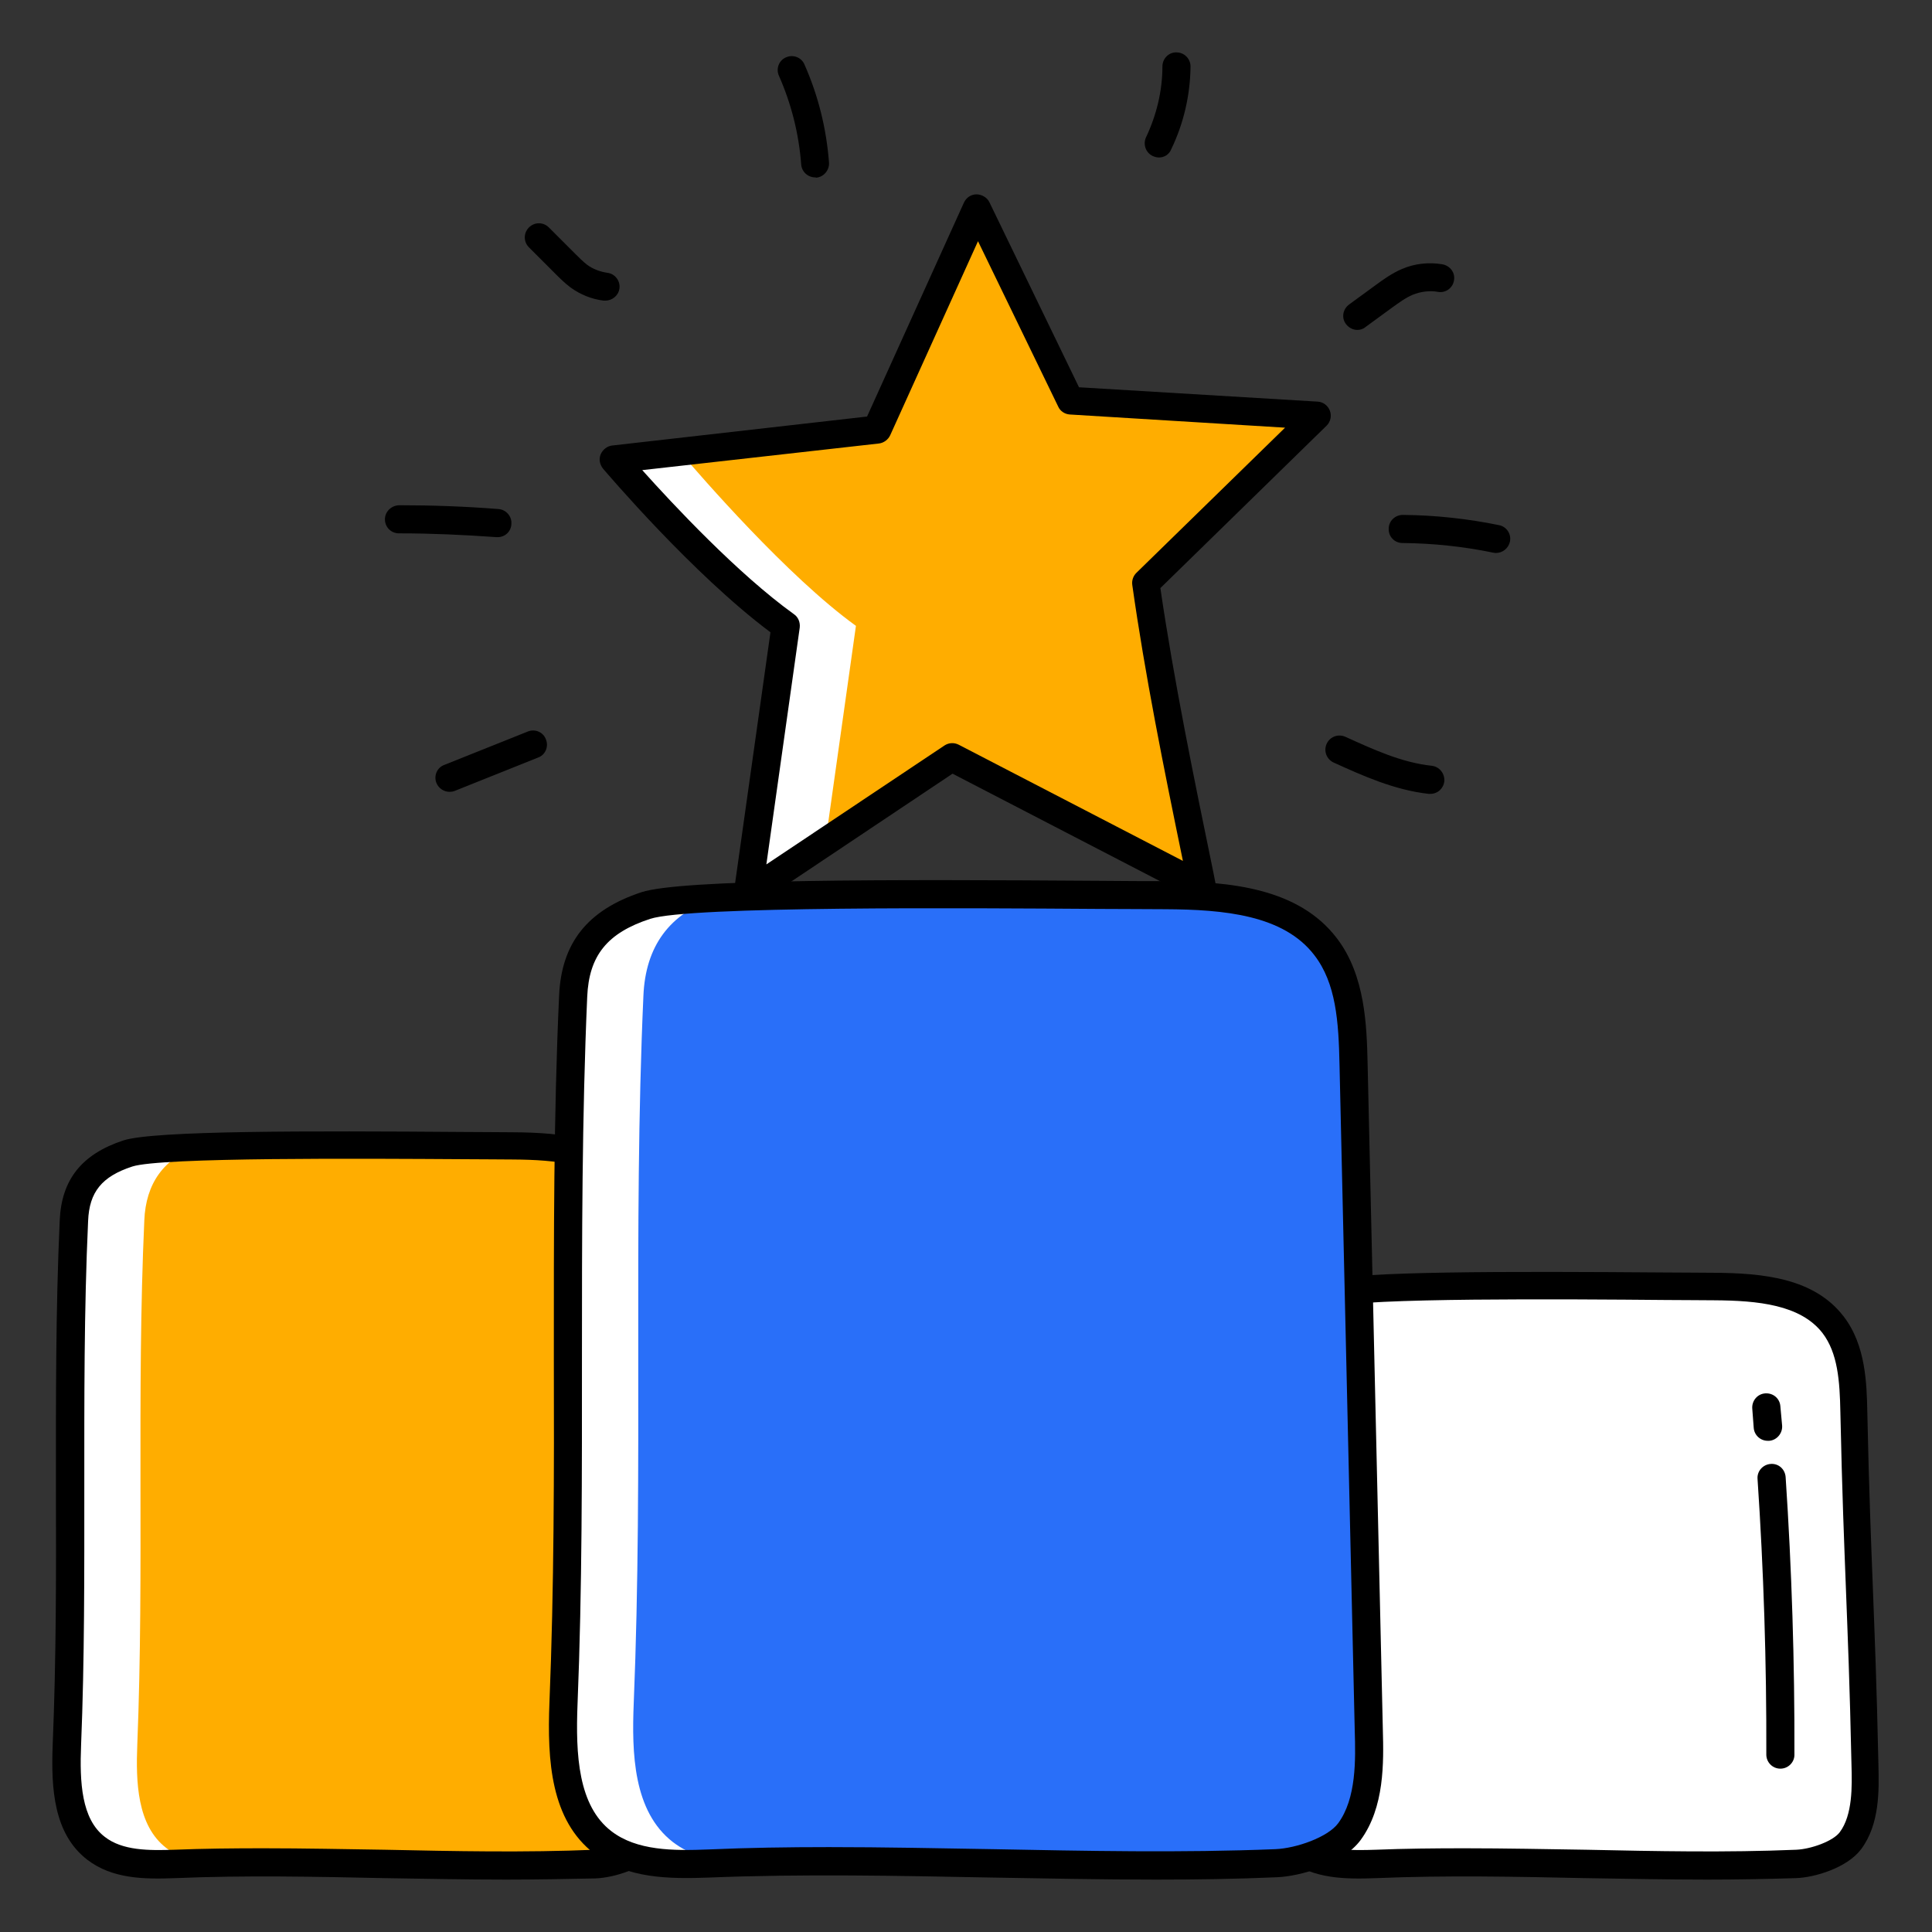 <svg id="Layer_1" enable-background="new 0 0 66 66" viewBox="0 0 66 66" xmlns="http://www.w3.org/2000/svg" width="300" height="300" version="1.1" xmlns:xlink="http://www.w3.org/1999/xlink" xmlns:svgjs="http://svgjs.dev/svgjs"><rect x="0" y="0" width="66" height="66" fill="#333333" stroke="none"/><g width="100%" height="100%" transform="matrix(1,0,0,1,0,0)"><g><g><g><g><path d="m2.29 59.6c-.05 1.27-.01 2.75 1 3.53.74.57 1.75.57 2.68.54 4.79-.19 9.58.19 14.37 0 .58-.02 1.51-.33 1.86-.8.52-.71.51-1.72.49-2.57-.13-5.62-.26-11.24-.39-16.87-.02-1.04-.07-2.16-.71-2.99-.9-1.17-2.59-1.3-4.07-1.3-3.01-.01-11.92-.15-13.15.26-1.18.39-1.79 1.05-1.84 2.3-.27 5.96 0 11.93-.24 17.9z" fill="#ffad00" fill-opacity="1" data-original-color="#ffad00ff" stroke="none" stroke-opacity="1"/></g><g><path d="m7.03 63.64c-.36 0-.71.02-1.07.03-.93.03-1.94.03-2.68-.54-1.01-.78-1.05-2.26-.99-3.53.24-5.97-.02-11.94.24-17.91.06-1.25.67-1.91 1.84-2.3.33-.11 1.22-.18 2.4-.22-1.18.39-1.79 1.27-1.84 2.52-.27 5.97 0 11.94-.24 17.91-.05 1.27-.01 2.76.99 3.53.39.31.86.45 1.35.51z" fill="#ffffff" fill-opacity="1" data-original-color="#ffffffff" stroke="none" stroke-opacity="1"/></g><g><g><path d="m43.32 59.6c-.05 1.27-.01 2.75 1 3.53.74.57 1.75.57 2.68.54 4.79-.19 9.58.19 14.37 0 .58-.02 1.51-.33 1.86-.8.52-.71.51-1.72.49-2.57-.13-5.62-.26-6.44-.39-12.07-.02-1.04-.07-2.16-.71-2.99-.9-1.17-2.59-1.3-4.07-1.3-3.02-.01-11.93-.15-13.15.26-1.18.39-1.79 1.05-1.84 2.3-.26 5.96 0 7.13-.24 13.1z" fill="#ffffff" fill-opacity="1" data-original-color="#ffffffff" stroke="none" stroke-opacity="1"/></g><g><path d="m58.33 64.21c-1.4 0-2.79-.03-4.16-.05-2.35-.05-4.78-.1-7.16 0-1.05.04-2.14.03-3-.63-1.14-.88-1.24-2.41-1.18-3.93.12-2.91.12-4.69.11-6.42 0-1.79-.01-3.63.13-6.69.06-1.39.75-2.26 2.17-2.73 1.04-.34 6.32-.33 11.65-.29.65 0 1.21.01 1.65.01 1.72.01 3.44.19 4.44 1.49.76.98.79 2.31.81 3.27.06 2.81.13 4.44.19 6.02.06 1.59.13 3.23.19 6.04.02.85.05 2.01-.59 2.87-.48.64-1.59.97-2.23.99-.98.03-2 .05-3.02.05zm-8.29-1.07c1.4 0 2.79.03 4.16.05 2.35.05 4.78.1 7.16 0 .5-.02 1.26-.29 1.49-.6.44-.59.42-1.57.4-2.28-.06-2.81-.13-4.44-.19-6.02-.06-1.59-.13-3.23-.19-6.04-.02-1.08-.09-2.03-.61-2.71-.75-.97-2.21-1.11-3.69-1.12-.44 0-1.01-.01-1.66-.01-3.37-.03-10.37-.08-11.34.24-1.04.34-1.47.87-1.51 1.86-.14 3.04-.13 4.79-.13 6.65 0 1.73.01 3.53-.11 6.46-.05 1.26.01 2.52.81 3.13.6.47 1.5.47 2.37.44.99-.04 2.02-.05 3.04-.05z" fill="#000000" fill-opacity="1" data-original-color="#000000ff" stroke="none" stroke-opacity="1"/></g></g><g><path d="m17.3 64.21c-1.4 0-2.79-.03-4.16-.05-2.35-.05-4.78-.1-7.16 0-1.05.04-2.14.03-3-.63-1.14-.88-1.24-2.41-1.18-3.93.12-2.91.12-5.88.11-8.74 0-3-.01-6.11.13-9.17.06-1.39.75-2.26 2.17-2.73 1.04-.34 6.32-.33 11.65-.29.65 0 1.21.01 1.65.01 1.72.01 3.44.19 4.44 1.49.76.98.79 2.31.81 3.27l.39 16.87c.02.85.05 2.01-.59 2.87-.48.64-1.59.97-2.23.99-.99.02-2.01.04-3.03.04zm-8.3-1.07c1.4 0 2.79.03 4.16.05 2.35.05 4.78.1 7.16 0 .5-.02 1.26-.29 1.49-.6.44-.59.42-1.57.4-2.28l-.39-16.87c-.02-1.08-.09-2.03-.61-2.71-.75-.97-2.21-1.11-3.69-1.12-.44 0-1.01-.01-1.66-.01-3.36-.02-10.36-.07-11.34.25-1.04.34-1.47.87-1.51 1.86-.14 3.04-.13 6.13-.13 9.13 0 2.88.01 5.85-.11 8.78-.05 1.26.01 2.52.81 3.13.6.47 1.5.47 2.37.44 1.01-.04 2.03-.05 3.05-.05z" fill="#000000" fill-opacity="1" data-original-color="#000000ff" stroke="none" stroke-opacity="1"/></g><g><g><path d="m19.25 58.17c-.07 1.72-.02 3.71 1.34 4.76.99.77 2.36.77 3.62.72 6.46-.26 12.92.26 19.38 0 .79-.03 2.04-.44 2.51-1.08.7-.95.69-2.32.67-3.47-.17-7.58-.35-15.16-.52-22.74-.03-1.41-.1-2.92-.96-4.03-1.21-1.58-3.49-1.75-5.48-1.76-4.07-.01-16.08-.2-17.74.35-1.59.52-2.41 1.41-2.48 3.1-.37 8.04-.01 16.1-.34 24.15z" fill="#296ff9" fill-opacity="1" data-original-color="#8d77e6ff" stroke="none" stroke-opacity="1"/></g><g><path d="m24.98 63.63c-.26 0-.51.01-.77.02-1.25.05-2.62.04-3.62-.72-1.36-1.05-1.42-3.04-1.34-4.76.33-8.05-.03-16.1.33-24.15.07-1.69.9-2.57 2.48-3.1.37-.12 1.27-.21 2.48-.26-.03 0-.06.01-.09.02-1.58.52-2.4 1.65-2.47 3.34-.36 8.05 0 16.1-.33 24.15-.07 1.72-.02 3.71 1.34 4.76.58.44 1.27.63 1.99.7z" fill="#ffffff" fill-opacity="1" data-original-color="#ffffffff" stroke="none" stroke-opacity="1"/></g><g><path d="m39.49 64.21c-1.88 0-3.76-.04-5.6-.07-3.17-.06-6.44-.13-9.66 0-1.38.05-2.82.04-3.93-.82-1.48-1.14-1.61-3.16-1.53-5.16.16-3.93.16-7.93.15-11.79 0-4.05-.01-8.24.18-12.36.08-1.8.97-2.92 2.81-3.53 1.37-.45 8.49-.44 15.65-.39.88.01 1.64.01 2.24.01 2.27.01 4.56.25 5.86 1.94.99 1.28 1.03 3.04 1.06 4.31l.52 22.74c.03 1.12.06 2.65-.76 3.77-.61.82-2.05 1.24-2.87 1.27-1.37.06-2.75.08-4.12.08zm-11.18-1.11c1.88 0 3.76.04 5.6.07 3.17.06 6.45.13 9.66 0 .72-.03 1.79-.41 2.14-.88.63-.85.6-2.19.57-3.17l-.52-22.74c-.03-1.49-.12-2.79-.86-3.75-1.05-1.37-3.07-1.56-5.1-1.57-.6 0-1.36-.01-2.24-.01-4.55-.03-14.01-.1-15.35.34-1.47.48-2.09 1.26-2.15 2.66-.18 4.1-.18 8.28-.18 12.32 0 3.88.01 7.89-.15 11.83-.07 1.75.02 3.49 1.16 4.36.86.66 2.1.67 3.31.62 1.36-.06 2.73-.08 4.11-.08z" fill="#000000" fill-opacity="1" data-original-color="#000000ff" stroke="none" stroke-opacity="1"/></g></g></g><g><g><path d="m60.39 49.22c-.25 0-.46-.19-.48-.44l-.05-.66c-.02-.26.17-.5.44-.52s.5.17.52.44l.06.66c.02.26-.18.5-.44.52-.02 0-.04 0-.05 0z" fill="#000000" fill-opacity="1" data-original-color="#000000ff" stroke="none" stroke-opacity="1"/></g><g><path d="m60.82 60.42c-.27 0-.48-.22-.48-.48.01-3.13-.09-6.3-.3-9.42-.02-.26.18-.49.45-.51s.49.18.51.45c.21 3.15.31 6.34.3 9.49 0 .25-.21.47-.48.47z" fill="#000000" fill-opacity="1" data-original-color="#000000ff" stroke="none" stroke-opacity="1"/></g></g></g><g><g><path d="m15.36 27.05c-.19 0-.37-.11-.45-.3-.1-.25.02-.53.27-.62l2.85-1.14c.25-.1.53.02.62.27.1.25-.02.53-.27.62l-2.85 1.14c-.05.02-.11.03-.17.03z" fill="#000000" fill-opacity="1" data-original-color="#000000ff" stroke="none" stroke-opacity="1"/></g><g><path d="m17 18.35c-.01 0-.02 0-.04 0-1.11-.08-2.23-.13-3.31-.13-.01 0-.01 0-.02 0-.27 0-.48-.21-.48-.48s.23-.48.5-.48c1.11 0 2.25.04 3.38.13.26.02.46.25.44.51-.01.26-.22.45-.47.45z" fill="#000000" fill-opacity="1" data-original-color="#000000ff" stroke="none" stroke-opacity="1"/></g><g><path d="m20.68 10.27c-.02 0-.04 0-.06 0-.41-.05-.8-.21-1.13-.45-.2-.15-.37-.32-.53-.48l-.89-.89c-.19-.19-.19-.49 0-.68s.49-.19.68 0l.89.89c.14.14.27.27.41.38.2.15.44.24.7.28.26.03.45.28.41.54-.03.23-.24.41-.48.41z" fill="#000000" fill-opacity="1" data-original-color="#000000ff" stroke="none" stroke-opacity="1"/></g><g><path d="m27.85 6.06c-.25 0-.46-.19-.48-.44-.08-1.06-.34-2.08-.76-3.03-.11-.24 0-.53.24-.63.24-.11.53 0 .63.24.47 1.06.75 2.18.84 3.35.02.26-.18.5-.44.52-.01-.01-.02-.01-.03-.01z" fill="#000000" fill-opacity="1" data-original-color="#000000ff" stroke="none" stroke-opacity="1"/></g><g><path d="m39.59 5.38c-.07 0-.14-.02-.21-.05-.24-.11-.34-.4-.23-.64.36-.76.56-1.59.56-2.42 0-.27.22-.49.48-.48.27 0 .48.22.48.48-.01.97-.23 1.94-.66 2.83-.07.18-.24.28-.42.28z" fill="#000000" fill-opacity="1" data-original-color="#000000ff" stroke="none" stroke-opacity="1"/></g><g><path d="m46.37 11.27c-.15 0-.29-.07-.39-.2-.16-.21-.11-.51.11-.67l.89-.65c.26-.19.56-.41.91-.56.44-.19.93-.24 1.39-.16.26.05.44.29.39.55-.04.26-.29.44-.55.39-.28-.05-.59-.01-.86.1-.24.1-.47.27-.72.45l-.89.65c-.08.07-.18.1-.28.1z" fill="#000000" fill-opacity="1" data-original-color="#000000ff" stroke="none" stroke-opacity="1"/></g><g><path d="m51.11 18.89c-.03 0-.06 0-.1-.01-1.01-.21-2.05-.32-3.1-.33-.27 0-.48-.22-.47-.49 0-.26.22-.47.48-.47h.01c1.1.01 2.21.13 3.28.35.26.05.43.31.37.57-.05.22-.25.38-.47.38z" fill="#000000" fill-opacity="1" data-original-color="#000000ff" stroke="none" stroke-opacity="1"/></g><g><path d="m48.86 27.12c-.02 0-.03 0-.05 0-1.18-.13-2.28-.63-3.25-1.07-.24-.11-.35-.39-.24-.64.11-.24.39-.35.64-.24.95.43 1.92.88 2.95.99.26.03.45.26.43.53-.03.25-.23.43-.48.43z" fill="#000000" fill-opacity="1" data-original-color="#000000ff" stroke="none" stroke-opacity="1"/></g></g><g><path d="m33.38 7.11-3.43 7.56-8.98 1.02s3.18 3.76 5.87 5.69l-1.29 9.15 6.97-4.66 8.55 4.43c-.71-3.47-1.45-7.04-1.93-10.38l5.86-5.72-8.43-.51z" fill="#ffad00" fill-opacity="1" data-original-color="#ffad00ff" stroke="none" stroke-opacity="1"/></g><g><path d="m29.24 21.38-1.04 7.38-2.65 1.77 1.29-9.15c-2.69-1.93-5.87-5.69-5.87-5.69l2.26-.25c.71.83 3.67 4.25 6.01 5.94z" fill="#ffffff" fill-opacity="1" data-original-color="#ffffffff" stroke="none" stroke-opacity="1"/></g><g><path d="m23.07 15.25 3.98-.25-3.82.43c-.1-.12-.16-.18-.16-.18z" fill="#ffffff" fill-opacity="1" data-original-color="#ffffffff" stroke="none" stroke-opacity="1"/></g><g><path d="m25.55 31.01c-.09 0-.18-.02-.26-.07-.16-.1-.25-.29-.22-.47l1.25-8.87c-2.65-1.98-5.59-5.44-5.72-5.59-.11-.14-.15-.32-.08-.49.07-.16.22-.28.39-.3l8.71-.99 3.31-7.31c.08-.17.24-.28.43-.28.17 0 .36.1.44.27l3.06 6.32 8.15.49c.19.01.35.13.42.31s.02.38-.11.51l-5.68 5.55c.46 3.15 1.15 6.51 1.82 9.76l.07.36c.04.18-.03.37-.18.48s-.35.13-.51.04l-8.3-4.3-6.73 4.5c-.07.05-.17.08-.26.08zm-3.61-14.95c1.04 1.16 3.26 3.54 5.18 4.92.15.1.22.28.2.46l-1.14 8.09 6.08-4.06c.15-.1.33-.11.49-.03l7.66 3.97c-.65-3.15-1.3-6.38-1.73-9.43-.02-.15.03-.3.14-.41l5.08-4.96-7.35-.45c-.17-.01-.33-.11-.4-.27l-2.74-5.65-3 6.63c-.07.15-.22.26-.38.28z" fill="#000000" fill-opacity="1" data-original-color="#000000ff" stroke="none" stroke-opacity="1"/></g></g></g></svg>